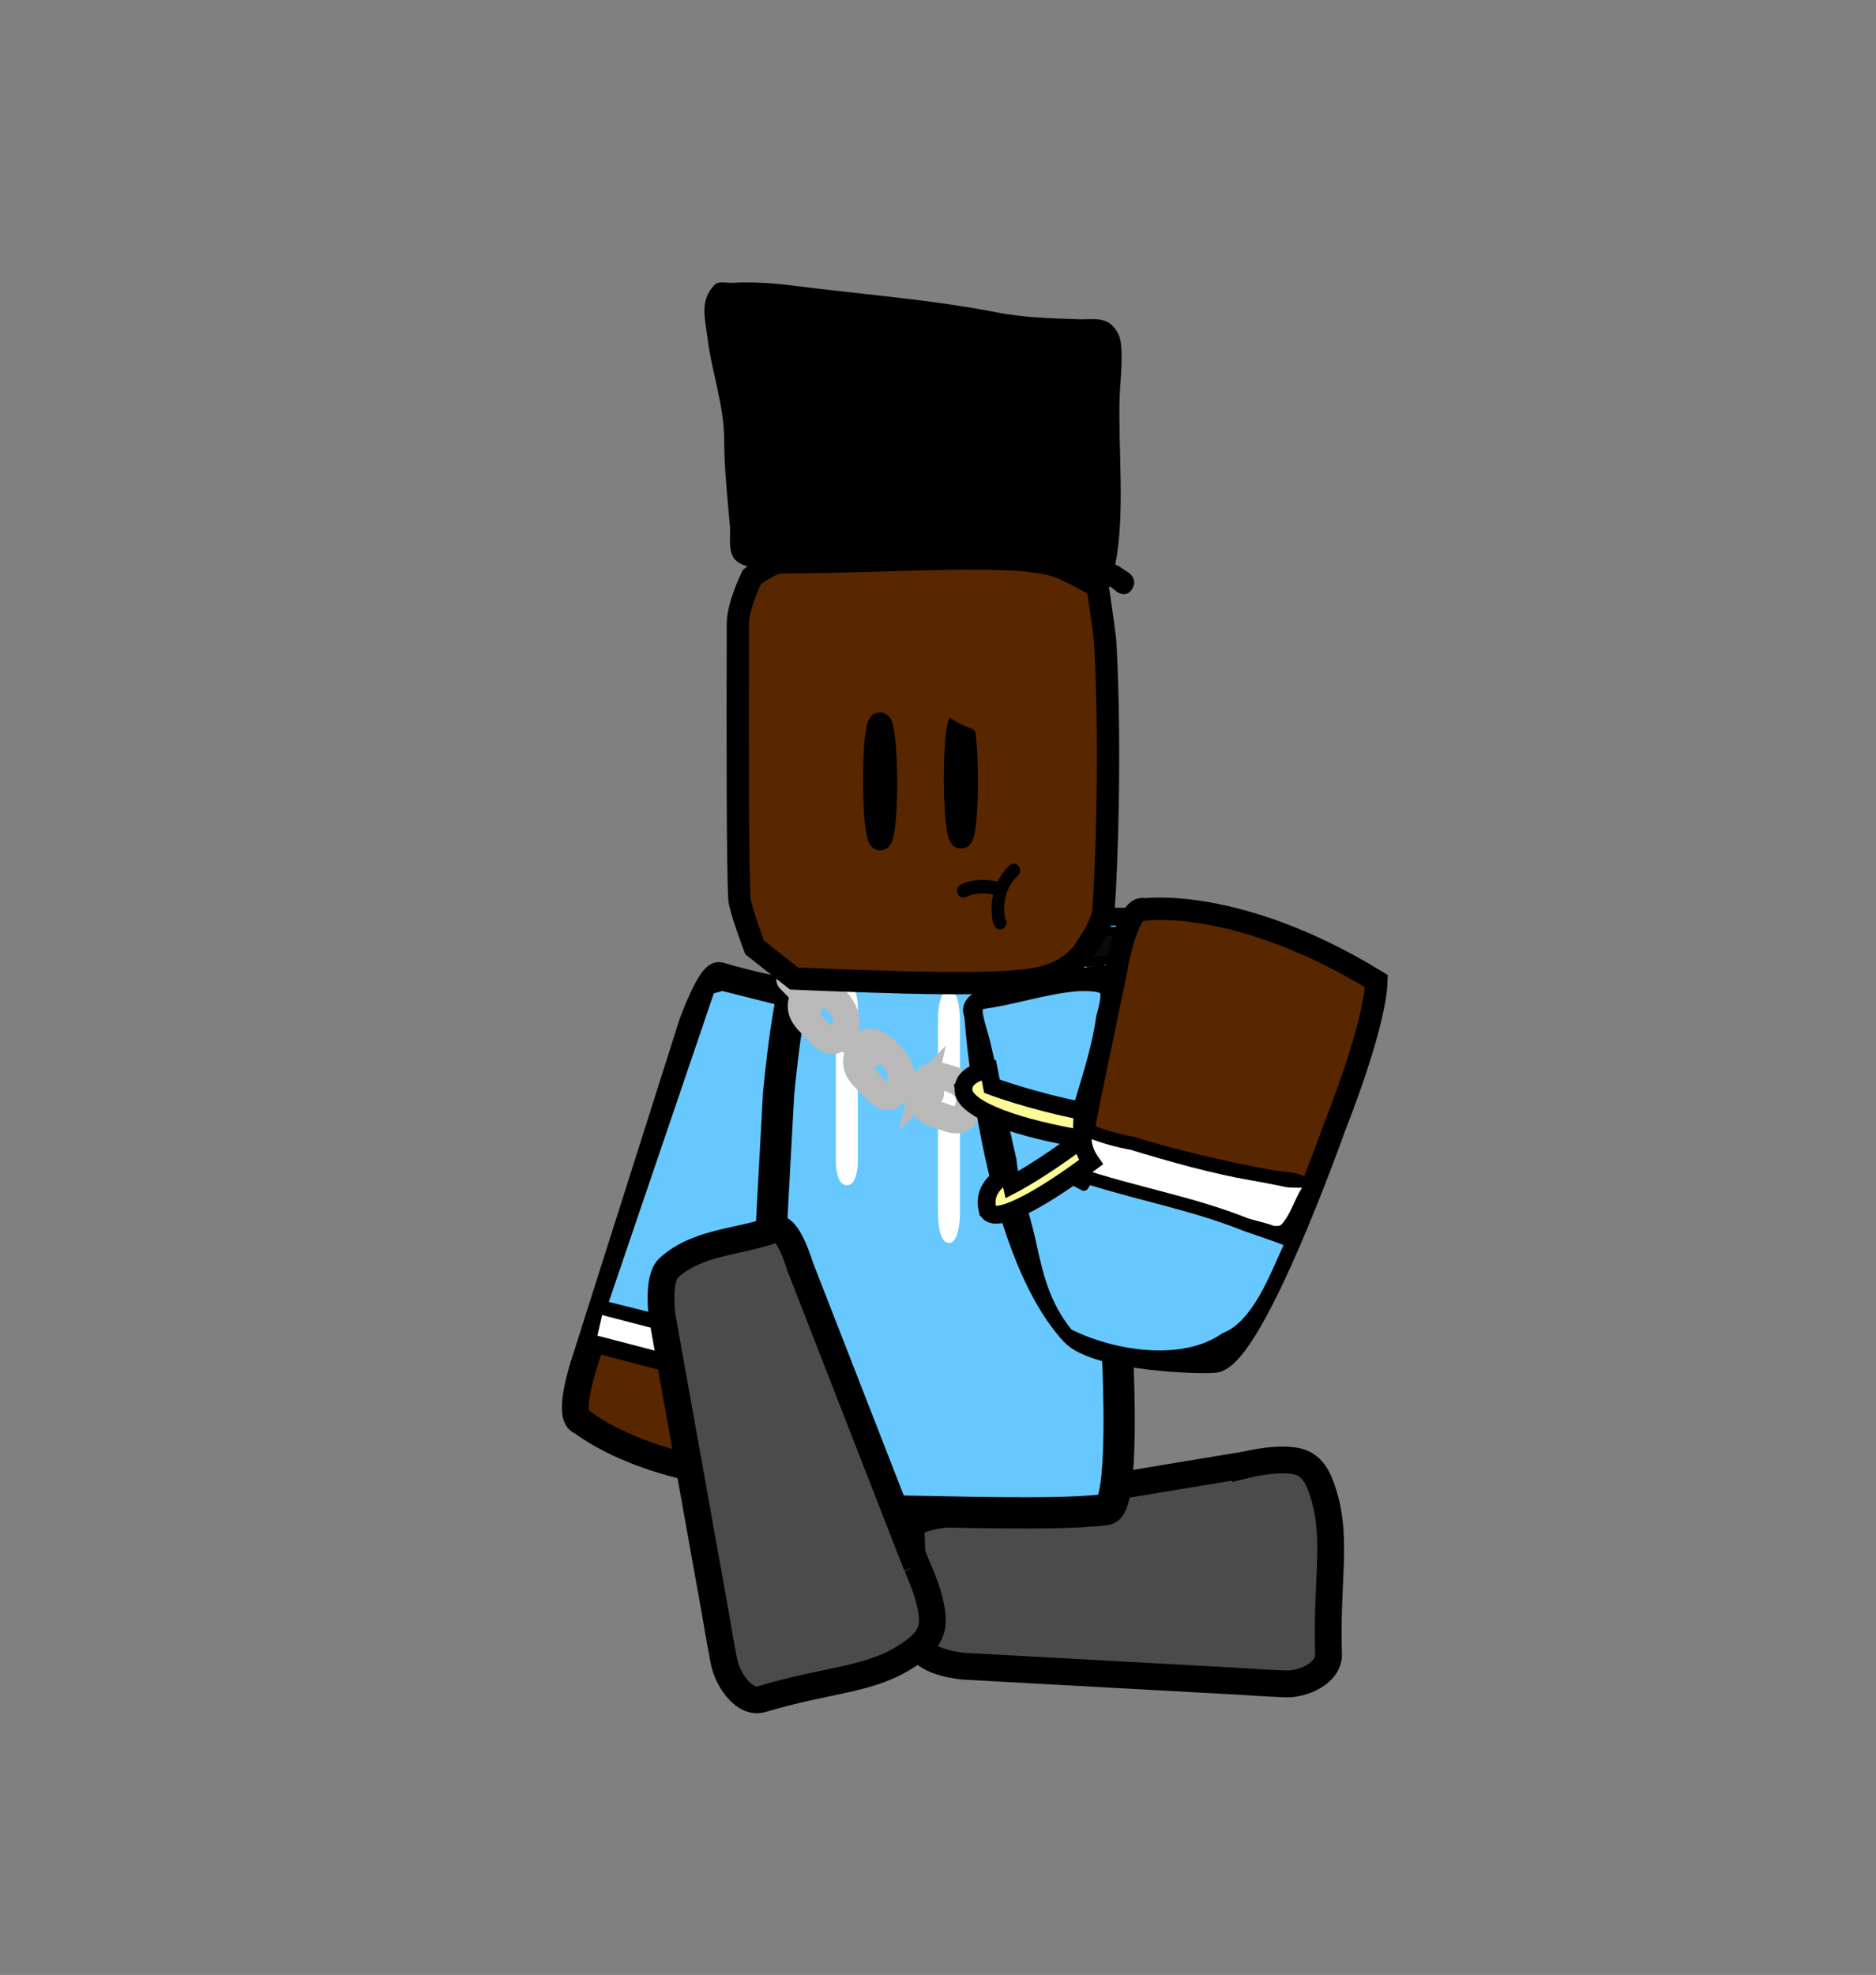 <svg version="1.1" xmlns="http://www.w3.org/2000/svg" xmlns:xlink="http://www.w3.org/1999/xlink" width="210" height="221" viewBox="0,0,210,221"><rect x="0" y="0" width="210" height="221" fill="#808080" stroke="none"/><g transform="translate(-140,-90)"><g data-paper-data="{&quot;isPaintingLayer&quot;:true}" fill-rule="nonzero" stroke-linejoin="miter" stroke-miterlimit="10" stroke-dasharray="" stroke-dashoffset="0" style="mix-blend-mode: normal"><path d="M140,311v-221h210v221z" fill="none" stroke="none" stroke-width="0" stroke-linecap="butt"/><path d="M279.416,253.918c0,0 4.101,-1.026 6.202,-0.267c1.608,0.582 2.224,2.388 2.702,4.122c1.314,4.76 0.139,9.614 0.396,17.325c0.07,2.1 -2.794,3.394 -4.768,3.332c-1.847,-0.058 -5.054,-0.278 -5.054,-0.278l-31.081,-1.705c0,0 -4.017,-0.36 -4.793,-2.062c-1.869,-4.097 -0.662,-8.626 -1.055,-13.16c-0.133,-1.537 4.371,-1.834 4.371,-1.834c0,0 8.365,-1.384 13.718,-2.27c7.556,-1.25 19.362,-3.204 19.362,-3.204z" data-paper-data="{&quot;index&quot;:null}" fill="#4b4b4b" stroke="#000000" stroke-width="3" stroke-linecap="round"/><g data-paper-data="{&quot;index&quot;:null}"><g stroke="#000000" stroke-width="3" stroke-linecap="round"><path d="M232.038,240.475c0,0 -1.237,10.868 -3.303,15.011c-16.108,-0.155 -23.615,-6.397 -23.615,-6.397c-1.897,-0.409 0.547,-7.347 0.547,-7.347c0,0 4.357,-13.712 7.146,-22.488c1.831,-5.763 4.692,-14.767 4.692,-14.767c0,0 2.05,-5.626 3.059,-5.318c6.068,1.849 12.281,2.358 14.956,4.416c0.891,0.686 0.262,6.472 0.262,6.472l-3.744,30.417z" data-paper-data="{&quot;origPos&quot;:null}" fill="#582700"/><path d="M230.549,246.124l-23.738,-6.209l0.782,-3.365l23.833,5.966z" data-paper-data="{&quot;origPos&quot;:null}" fill="none"/></g><path d="M207.499,236.043l12.021,-35.307l1.333,-0.36l14.656,3.696l-4.652,37.811z" fill="#66c8ff" stroke="#000000" stroke-width="1" stroke-linecap="round"/><path d="M206.879,239.465l0.524,-2.309l23.595,6.139l-0.524,2.309z" fill="#ffffff" stroke="none" stroke-width="0" stroke-linecap="butt"/></g><g data-paper-data="{&quot;index&quot;:null}" stroke="#000000" stroke-linecap="round"><path d="M261.378,192.747c0,0 15.456,-1.628 15.439,5.124c-0.047,18.327 -26.928,12.298 -26.928,12.298z" data-paper-data="{&quot;origPos&quot;:null}" fill="#66c8ff" stroke-width="2"/><path d="M260.66,194.285c0,0 11.218,-0.574 11.848,1.409c0.199,0.626 -14.96,2.562 -14.96,2.562z" data-paper-data="{&quot;origPos&quot;:null}" fill="#0a0a0a" stroke-width="1"/></g><g><path d="M265.134,242.567c0,0 0.788,16.062 -1.312,16.347c-6.301,0.857 -22.872,-0.012 -37.009,-0.012c-1.588,0 -1.357,-15.246 -1.357,-15.246l1.696,-31.219c0,0 1.257,-13.794 2.713,-13.794c9.417,0 23.507,-0.949 29.671,0.727c2.054,0.558 3.903,15.246 3.903,15.246z" data-paper-data="{&quot;origPos&quot;:null}" fill="#66c8ff" stroke="#000000" stroke-width="3.5" stroke-linecap="round"/><path d="M234.798,222.632c-1.23,0 -1.23,-2.535 -1.23,-2.535c0,-5.259 0,-12.208 0,-17.466c0,0 0,-2.535 1.23,-2.535c1.23,0 1.23,2.535 1.23,2.535c0,5.259 0,10.517 0,15.776v1.69c0,0 0,2.535 -1.23,2.535z" fill="#ffffff" stroke="none" stroke-width="0.5" stroke-linecap="butt"/><path d="M246.225,229.087c-1.23,0 -1.23,-3.185 -1.23,-3.185c0,-6.606 0,-15.336 0,-21.943c0,0 0,-3.185 1.23,-3.185c1.23,0 1.23,3.185 1.23,3.185c0,6.606 0,13.213 0,19.819v2.123c0,0 0,3.185 -1.23,3.185z" fill="#ffffff" stroke="none" stroke-width="0.5" stroke-linecap="butt"/></g><g fill="none" stroke="#b9b9b9" stroke-width="3"><path d="M256.291,203.774c-0.788,-1.384 0.082,-2.627 1.246,-3.869c1.165,-1.241 2.333,-1.621 2.971,-0.627c1.352,2.107 -0.066,3.101 -0.978,4.073c-1.165,1.242 -2.126,2.378 -3.239,0.423z" stroke-linecap="butt"/><path d="M254.762,205.74l2.466,-2.568" stroke-linecap="round"/><path d="M251.385,206.382c1.165,-1.241 2.333,-1.621 2.971,-0.627c1.352,2.107 -0.066,3.101 -0.978,4.073c-1.165,1.242 -2.126,2.378 -3.239,0.423c-0.788,-1.384 0.082,-2.627 1.246,-3.869z" stroke-linecap="butt"/><path d="M248.609,212.216l2.466,-2.568" stroke-linecap="round"/><path d="M243.256,211.755c0.382,-1.667 1.656,-1.509 3.103,-1.041c1.447,0.468 2.369,1.463 2.138,2.735c-0.491,2.696 -1.936,1.813 -3.07,1.446c-1.447,-0.468 -2.71,-0.786 -2.171,-3.14z" stroke-linecap="butt"/><path d="M241.15,211.345l3.027,1.028" stroke-linecap="round"/><path d="M236.4,207.295c0.85,-1.342 1.969,-0.54 3.153,0.638c1.184,1.178 1.728,2.572 1.134,3.627c-1.26,2.237 -2.317,0.675 -3.244,-0.247c-1.184,-1.178 -2.244,-2.123 -1.043,-4.018z" stroke-linecap="butt"/><path d="M234.596,205.831l2.462,2.509" stroke-linecap="round"/><path d="M230.207,201.053c0.85,-1.342 1.969,-0.54 3.153,0.638c1.184,1.178 1.728,2.572 1.134,3.627c-1.26,2.237 -2.317,0.675 -3.244,-0.247c-1.184,-1.178 -2.244,-2.123 -1.043,-4.018z" stroke-linecap="butt"/><path d="M230.865,202.098l-2.462,-2.509" stroke-linecap="round"/></g><path d="M242.614,265.187c0,0 1.941,4.068 1.746,6.466c-0.149,1.835 -1.671,2.923 -3.158,3.849c-4.083,2.542 -8.856,2.486 -15.924,4.634c-1.925,0.585 -3.814,-2.116 -4.234,-4.21c-0.393,-1.959 -0.965,-5.389 -0.965,-5.389l-5.941,-33.141c0,0 -0.638,-4.318 0.747,-5.549c3.336,-2.965 7.816,-2.797 11.914,-4.314c1.389,-0.514 2.753,4.156 2.753,4.156c0,0 3.303,8.471 5.417,13.892c2.984,7.652 7.646,19.607 7.646,19.607z" data-paper-data="{&quot;index&quot;:null}" fill="#4b4b4b" stroke="#000000" stroke-width="3" stroke-linecap="round"/><path d="M224.48,196.025c0,0 -1.64,-4.32 -1.708,-5.424c-0.203,-3.312 -0.208,-17.775 -0.172,-30.846c0.006,-2.022 1.554,-5.176 1.554,-5.176c0,0 2.102,-1.653 3.303,-1.656c13.255,-0.036 25.871,-1.184 30.782,0.408c1.637,0.531 4.63,2.311 4.63,2.311c0,0 0.664,4.482 0.789,5.636c0.042,0.384 0.066,0.601 0.086,0.987c0.601,11.578 0.14,24.973 -0.227,29.651c-0.122,1.559 -1.858,3.99 -1.858,3.99c0,0 -1.329,2.776 -5.52,3.587c-4.587,0.888 -15.741,0.473 -27.242,0.007z" fill="#582700" stroke="#000000" stroke-width="2.5" stroke-linecap="round"/><path d="M265.083,156.26l-0.679,-0.535c-0.085,-0.031 -0.17,-0.062 -0.255,-0.093c-0.211,0.317 -0.622,0.686 -1.321,0.436c-0.645,-0.23 -0.799,-0.723 -0.812,-1.103c-2.502,-0.677 -5.006,-1.005 -7.636,-1.262c-7.365,-0.45 -14.747,-0.287 -22.123,-0.287c-2.419,0 -7.833,1.042 -9.853,-0.678c-0.985,-0.839 -0.6,-2.806 -0.695,-3.88c-0.277,-3.111 -0.629,-6.331 -0.64,-9.458c0.011,-4.087 -1.416,-7.737 -1.897,-11.746c-0.241,-2.01 -0.876,-4.03 0.804,-5.766c0.474,-0.49 1.307,-0.204 1.966,-0.24c2.407,-0.133 4.736,0.044 7.117,0.348c7.544,0.963 15.003,1.496 22.495,2.954c3.022,0.592 6.069,0.663 9.139,0.775c1.804,0.066 3.451,-0.485 4.529,1.723c0.644,1.319 0.166,5.4 0.114,6.91c-0.2,5.825 0.654,12.976 -0.492,18.835c0.112,0.039 0.223,0.08 0.335,0.121l1.226,0.824c0,0 0.99,0.707 0.33,1.767c-0.66,1.06 -1.651,0.353 -1.651,0.353z" data-paper-data="{&quot;index&quot;:null}" fill="#000000" stroke="none" stroke-width="0.5" stroke-linecap="butt"/><path d="M248.921,168.502c0,0 1.04,-0.619 1.619,0.495c0.578,1.114 -0.462,1.733 -0.462,1.733l-0.691,0.391c-1.13,0.964 -1.756,1.406 -2.584,1.609l0.078,0.216l-1.212,0.499c-0.14,0.061 -0.292,0.095 -0.453,0.095c-0.657,0 -1.19,-0.57 -1.19,-1.274c0,-0.407 0.178,-0.769 0.455,-1.002l0.944,-0.808l0.02,0.027l0.039,-0.074c0.816,-0.539 1.637,-1.07 2.466,-1.587c0,0 0.345,-0.216 0.752,-0.183l0.222,-0.136z" data-paper-data="{&quot;index&quot;:null}" fill="#582700" stroke="none" stroke-width="0.5" stroke-linecap="butt"/><g><g><path d="M249.189,203.506c-1.641,-2.741 11.795,-3.435 13.801,-4.346c2.179,-0.99 -2.198,19.67 -2.198,19.67l-0.788,3.491l4.821,-23.196c0,0 1.288,-8.101 3.316,-7.356c0,0 10.444,-1.475 25.934,8.022c-0.189,5.201 -4.685,16.338 -4.685,16.338c0,0 -8.915,25.225 -13.277,26.217c-1.01,0.23 -13.382,-0.074 -16.136,-3.077c-9.14,-9.966 -10.787,-35.763 -10.787,-35.763z" fill="#582700" stroke="#000000" stroke-width="2.5" stroke-linecap="round"/><path d="M261.779,217.306c-0.132,0.493 -0.271,0.985 -0.408,1.479c-0.03,0.109 -0.486,1.305 -0.48,1.916c6.221,2.108 12.678,3.158 18.823,5.627c0.556,0.178 1.764,0.43 2.89,0.837c0.359,0.021 0.645,-0.009 0.766,-0.131c1.031,-1.032 1.503,-2.887 2.339,-4.124c-0.363,0.005 -1.411,0.003 -1.837,-0.083c-1.265,-0.258 -2.516,-0.508 -3.787,-0.724c-4.456,-0.758 -9.202,-2.116 -13.52,-3.426c-1.584,-0.283 -3.243,-0.733 -4.785,-1.371zM262.145,215.832c1.515,0.644 3.17,1.084 4.73,1.363c4.878,1.505 10.07,2.713 15.097,3.662c2.071,0.391 5.345,0.145 5.003,2.738c-0.874,1.327 -1.464,3.349 -2.593,4.487c0.352,0.287 0.593,0.618 0.652,1c0.082,0.538 -1.115,2.322 -1.366,2.859c-1.497,3.207 -2.739,7.356 -6.234,8.569c-4.895,3.493 -13.435,2.139 -18.359,-0.587c-2.775,-3.334 -3.603,-6.687 -4.514,-10.937c-0.658,-3.069 -1.805,-5.828 -2.134,-9.017c-1.027,-4.363 -1.925,-8.748 -2.946,-13.112c-0.468,-2.003 -1.56,-3.761 0.045,-5.305c3.346,-0.676 6.729,-1.358 10.103,-1.954c1.052,-0.186 3.199,-0.487 4.14,0.221c1.309,0.984 0.692,2.764 0.335,4.103c-0.401,3.049 -0.991,6.366 -1.801,9.582c0.203,0.257 0.155,0.617 0.155,0.617c-0.078,0.579 -0.185,1.148 -0.312,1.712zM280.807,228.305c-3.813,-0.543 -7.261,-2.258 -11.005,-2.912c-2.214,-0.338 -6.198,-0.596 -8.588,-2.145c-0.146,-0.021 -0.251,-0.077 -0.251,-0.077l-0.649,-0.351c-0.683,-0.218 -1.298,-0.68 -1.824,-1.196c0.424,-6.048 3.399,-11.917 4.225,-18.019c0.18,-0.672 0.493,-1.613 0.48,-2.308c-0.008,-0.427 -2.396,-0.346 -2.683,-0.321c-3.504,0.313 -6.921,1.501 -10.409,1.961c-0.34,0.131 0.612,2.945 0.754,3.553c1.025,4.396 1.944,8.809 2.965,13.209c0.331,3.172 1.46,5.9 2.122,8.952c0.842,3.885 1.53,6.978 3.997,10.069c4.61,2.342 12.348,3.651 16.869,0.425c3.395,-1.24 5.363,-6.67 6.822,-9.831c0.015,-0.034 -1.511,-0.568 -2.766,-1.001c-0.02,-0.003 -0.039,-0.006 -0.059,-0.009z" fill="#000000" stroke="none" stroke-width="0.5" stroke-linecap="butt"/><path d="M266.521,218.654c4.318,1.31 9.154,2.689 13.61,3.447c1.271,0.216 2.522,0.47 3.787,0.728c0.426,0.087 1.475,0.088 1.837,0.083c-0.835,1.236 -1.312,3.109 -2.343,4.142c-0.121,0.121 -0.408,0.153 -0.767,0.132c-1.126,-0.407 -2.336,-0.655 -2.892,-0.833c-6.145,-2.47 -12.689,-3.551 -18.911,-5.659c-0.006,-0.61 0.451,-1.814 0.482,-1.923c0.138,-0.494 0.278,-0.991 0.41,-1.484c1.542,0.638 3.202,1.084 4.786,1.367z" data-paper-data="{&quot;noHover&quot;:false,&quot;origItem&quot;:[&quot;Path&quot;,{&quot;applyMatrix&quot;:true,&quot;segments&quot;:[[[926.17844,407.1979],[3.2606,1.25965],[-0.27949,0.97418]],[[925.31465,410.11917],[0.29084,-0.97519],[-0.06418,0.21521]],[[924.29914,413.90358],[-0.01258,-1.20526],[13.15638,4.16543]],[[964.1057,425.02121],[-12.99513,-4.87922],[1.17537,0.35239]],[[970.21765,426.67451],[-2.3817,-0.804],[0.75941,0.04146]],[[971.83798,426.41666],[-0.25651,0.23985],[2.18115,-2.03947]],[[976.78433,418.26967],[-1.76682,2.44279],[-0.76669,0.00973]],[[972.89889,418.10481],[0.90089,0.17138],[-2.67549,-0.50896]],[[964.88923,416.67374],[2.68829,0.42712],[-9.42353,-1.49721]],[[936.29671,409.90591],[9.13228,2.58714],[-3.35077,-0.55846]]],&quot;closed&quot;:true}]}" fill="#ffffff" stroke="none" stroke-width="0.5" stroke-linecap="butt"/><path d="M279.218,227.743c0.206,0.066 4.483,1.537 4.458,1.592c-1.459,3.161 -3.445,8.614 -6.841,9.853c-4.521,3.226 -12.301,1.92 -16.911,-0.422c-2.468,-3.091 -3.177,-6.203 -4.019,-10.088c-0.661,-3.052 -1.798,-5.812 -2.129,-8.984c-1.021,-4.399 -1.929,-8.841 -2.954,-13.237c-0.142,-0.608 -1.091,-3.424 -0.751,-3.556c3.488,-0.46 6.923,-1.661 10.427,-1.973c0.288,-0.026 2.681,-0.109 2.689,0.319c0.013,0.695 -0.28,1.734 -0.459,2.406c-0.825,6.102 -3.765,11.918 -4.189,17.966c0.526,0.515 1.139,0.968 1.823,1.186l0.648,0.347c0,0 0.545,0.373 0.862,-0.307c0.032,-0.068 0.144,-0.164 0.158,-0.225c5.742,1.784 11.551,2.861 17.189,5.121z" data-paper-data="{&quot;noHover&quot;:false,&quot;origItem&quot;:[&quot;Path&quot;,{&quot;applyMatrix&quot;:true,&quot;segments&quot;:[[[926.61254,417.73069],[12.14285,3.5238],[-0.03018,0.12086]],[[926.46822,418.11346],[0.06716,-0.13431],[-0.67082,1.34164]],[924.45576,418.78428],[[923.08279,418.0906],[0,0],[-1.44471,-0.43097]],[[919.22563,415.72869],[1.11205,1.01797],[0.89694,-11.9485]],[[928.15956,380.1298],[-1.74473,12.05571],[0.38029,-1.32836]],[[929.175,375.57071],[0.02742,1.37277],[-0.01686,-0.84429]],[[923.5003,374.93752],[0.60865,-0.05075],[-7.41054,0.61792]],[[901.48814,378.8123],[7.37628,-0.90935],[-0.71866,0.25961]],[[903.08234,385.83106],[-0.2998,-1.20115],[2.16779,8.68513]],[[909.35292,411.92731],[-2.15853,-8.69186],[0.69956,6.26621]],[[913.83986,429.61277],[-1.39861,-6.02998],[1.78014,7.67491]],[[922.29365,449.50563],[-5.21858,-6.1072],[9.74892,4.62723]],[[957.96755,450.34516],[-9.56021,6.37347],[7.18055,-2.44927]],[[972.39433,430.92276],[-3.08539,6.24485],[0.05411,-0.10951]],[[963.14745,427.86406],[0.43501,0.13058],[-11.92317,-4.46591]]],&quot;closed&quot;:true}]}" fill="#66c8ff" stroke="none" stroke-width="0.5" stroke-linecap="butt"/></g><g data-paper-data="{&quot;index&quot;:null}" fill="#fffc96" stroke="#000000" stroke-width="2" stroke-linecap="round"><path d="M247.858,212.053c-0.166,-2.026 2.818,-2.355 2.818,-2.355l0.363,1.854c0,0 4.303,1.623 10.186,2.784c-0.111,1.326 -0.145,2.31 -0.063,3.12c-6.869,-1.156 -13.124,-3.193 -13.305,-5.403z"/><path d="M250.526,225.289c-0.639,-2.758 2.423,-4.046 2.423,-4.046l0.305,1.355c0,0 3.269,-1.693 7.904,-5.194c0.1,1.06 0.394,1.819 0.966,2.644c-5.736,4.3 -11.134,7.239 -11.597,5.241z" data-paper-data="{&quot;index&quot;:null}"/></g></g><path d="M237.856,177.437c-0.01,-3.576 0.278,-6.477 0.642,-6.478c0.364,-0.001 0.668,2.897 0.678,6.474c0.01,3.576 -0.278,6.477 -0.642,6.478c-0.364,0.001 -0.668,-2.897 -0.678,-6.474z" fill="none" stroke="#000000" stroke-width="2.5" stroke-linecap="butt"/><path d="M246.902,177.233c-0.01,-3.576 0.278,-6.477 0.642,-6.478c0.364,-0.001 0.668,2.897 0.678,6.474c0.01,3.576 -0.278,6.477 -0.642,6.478c-0.364,0.001 -0.668,-2.897 -0.678,-6.474z" fill="none" stroke="#000000" stroke-width="2.5" stroke-linecap="butt"/><path d="M252.515,192.762c0.116,0.166 0.336,0.587 -0.058,1.008c-0.505,0.541 -1.01,0 -1.01,0l-0.287,-0.477c-0.221,-1.091 -0.222,-2.178 0.006,-3.195c-1.008,-0.208 -2.089,-0.177 -3.027,0.267c0,0 -0.656,0.301 -0.938,-0.402c-0.281,-0.703 0.375,-1.004 0.375,-1.004c1.304,-0.584 2.725,-0.619 4.096,-0.307c0.326,-0.665 0.771,-1.278 1.339,-1.813c0,0 0.542,-0.497 1.007,0.083c0.465,0.58 -0.077,1.078 -0.077,1.078c-1.326,1.17 -1.741,3.017 -1.426,4.762z" fill="#000000" stroke="none" stroke-width="0.5" stroke-linecap="butt"/><path d="M246.293,168.373c0.225,-0.401 0.542,-0.41 0.754,-0.356c0.047,-0.01 0.095,-0.016 0.144,-0.016c0.136,0 0.263,0.041 0.371,0.111l1.003,0.627l-0.007,0.013l0.04,0.008c0.771,0.609 1.3,1.043 1.716,1.515l0.321,0.153l0.524,0.14c0.318,0.077 0.555,0.382 0.555,0.746c0,0.109 -0.021,0.212 -0.059,0.306c0.032,0.078 0.052,0.163 0.058,0.252l0.14,0.2c0.092,0.129 0.147,0.29 0.147,0.465c0,0.422 -0.32,0.764 -0.714,0.764c-0.176,0 -0.336,-0.068 -0.461,-0.18l-0.557,-0.497c-0.173,-0.138 -0.365,-0.274 -0.56,-0.412l-0.202,-0.083l0.017,-0.048c-0.006,-0.005 -0.013,-0.009 -0.019,-0.014c-0.205,-0.117 -0.399,-0.286 -0.595,-0.475c-0.071,-0.032 -0.141,-0.065 -0.211,-0.099c-0.642,-0.203 -1.292,-0.465 -1.804,-0.844c-0.384,-0.209 -0.789,-0.44 -1.235,-0.678l-0.637,-0.292c-0.263,-0.113 -0.448,-0.388 -0.448,-0.71c0,-0.422 0.32,-0.764 0.714,-0.764c0.103,0 0.201,0.023 0.289,0.065l0.637,0.284c0.019,-0.058 0.045,-0.119 0.08,-0.182z" fill="#582700" stroke="none" stroke-width="0.5" stroke-linecap="butt"/></g></g></svg>
